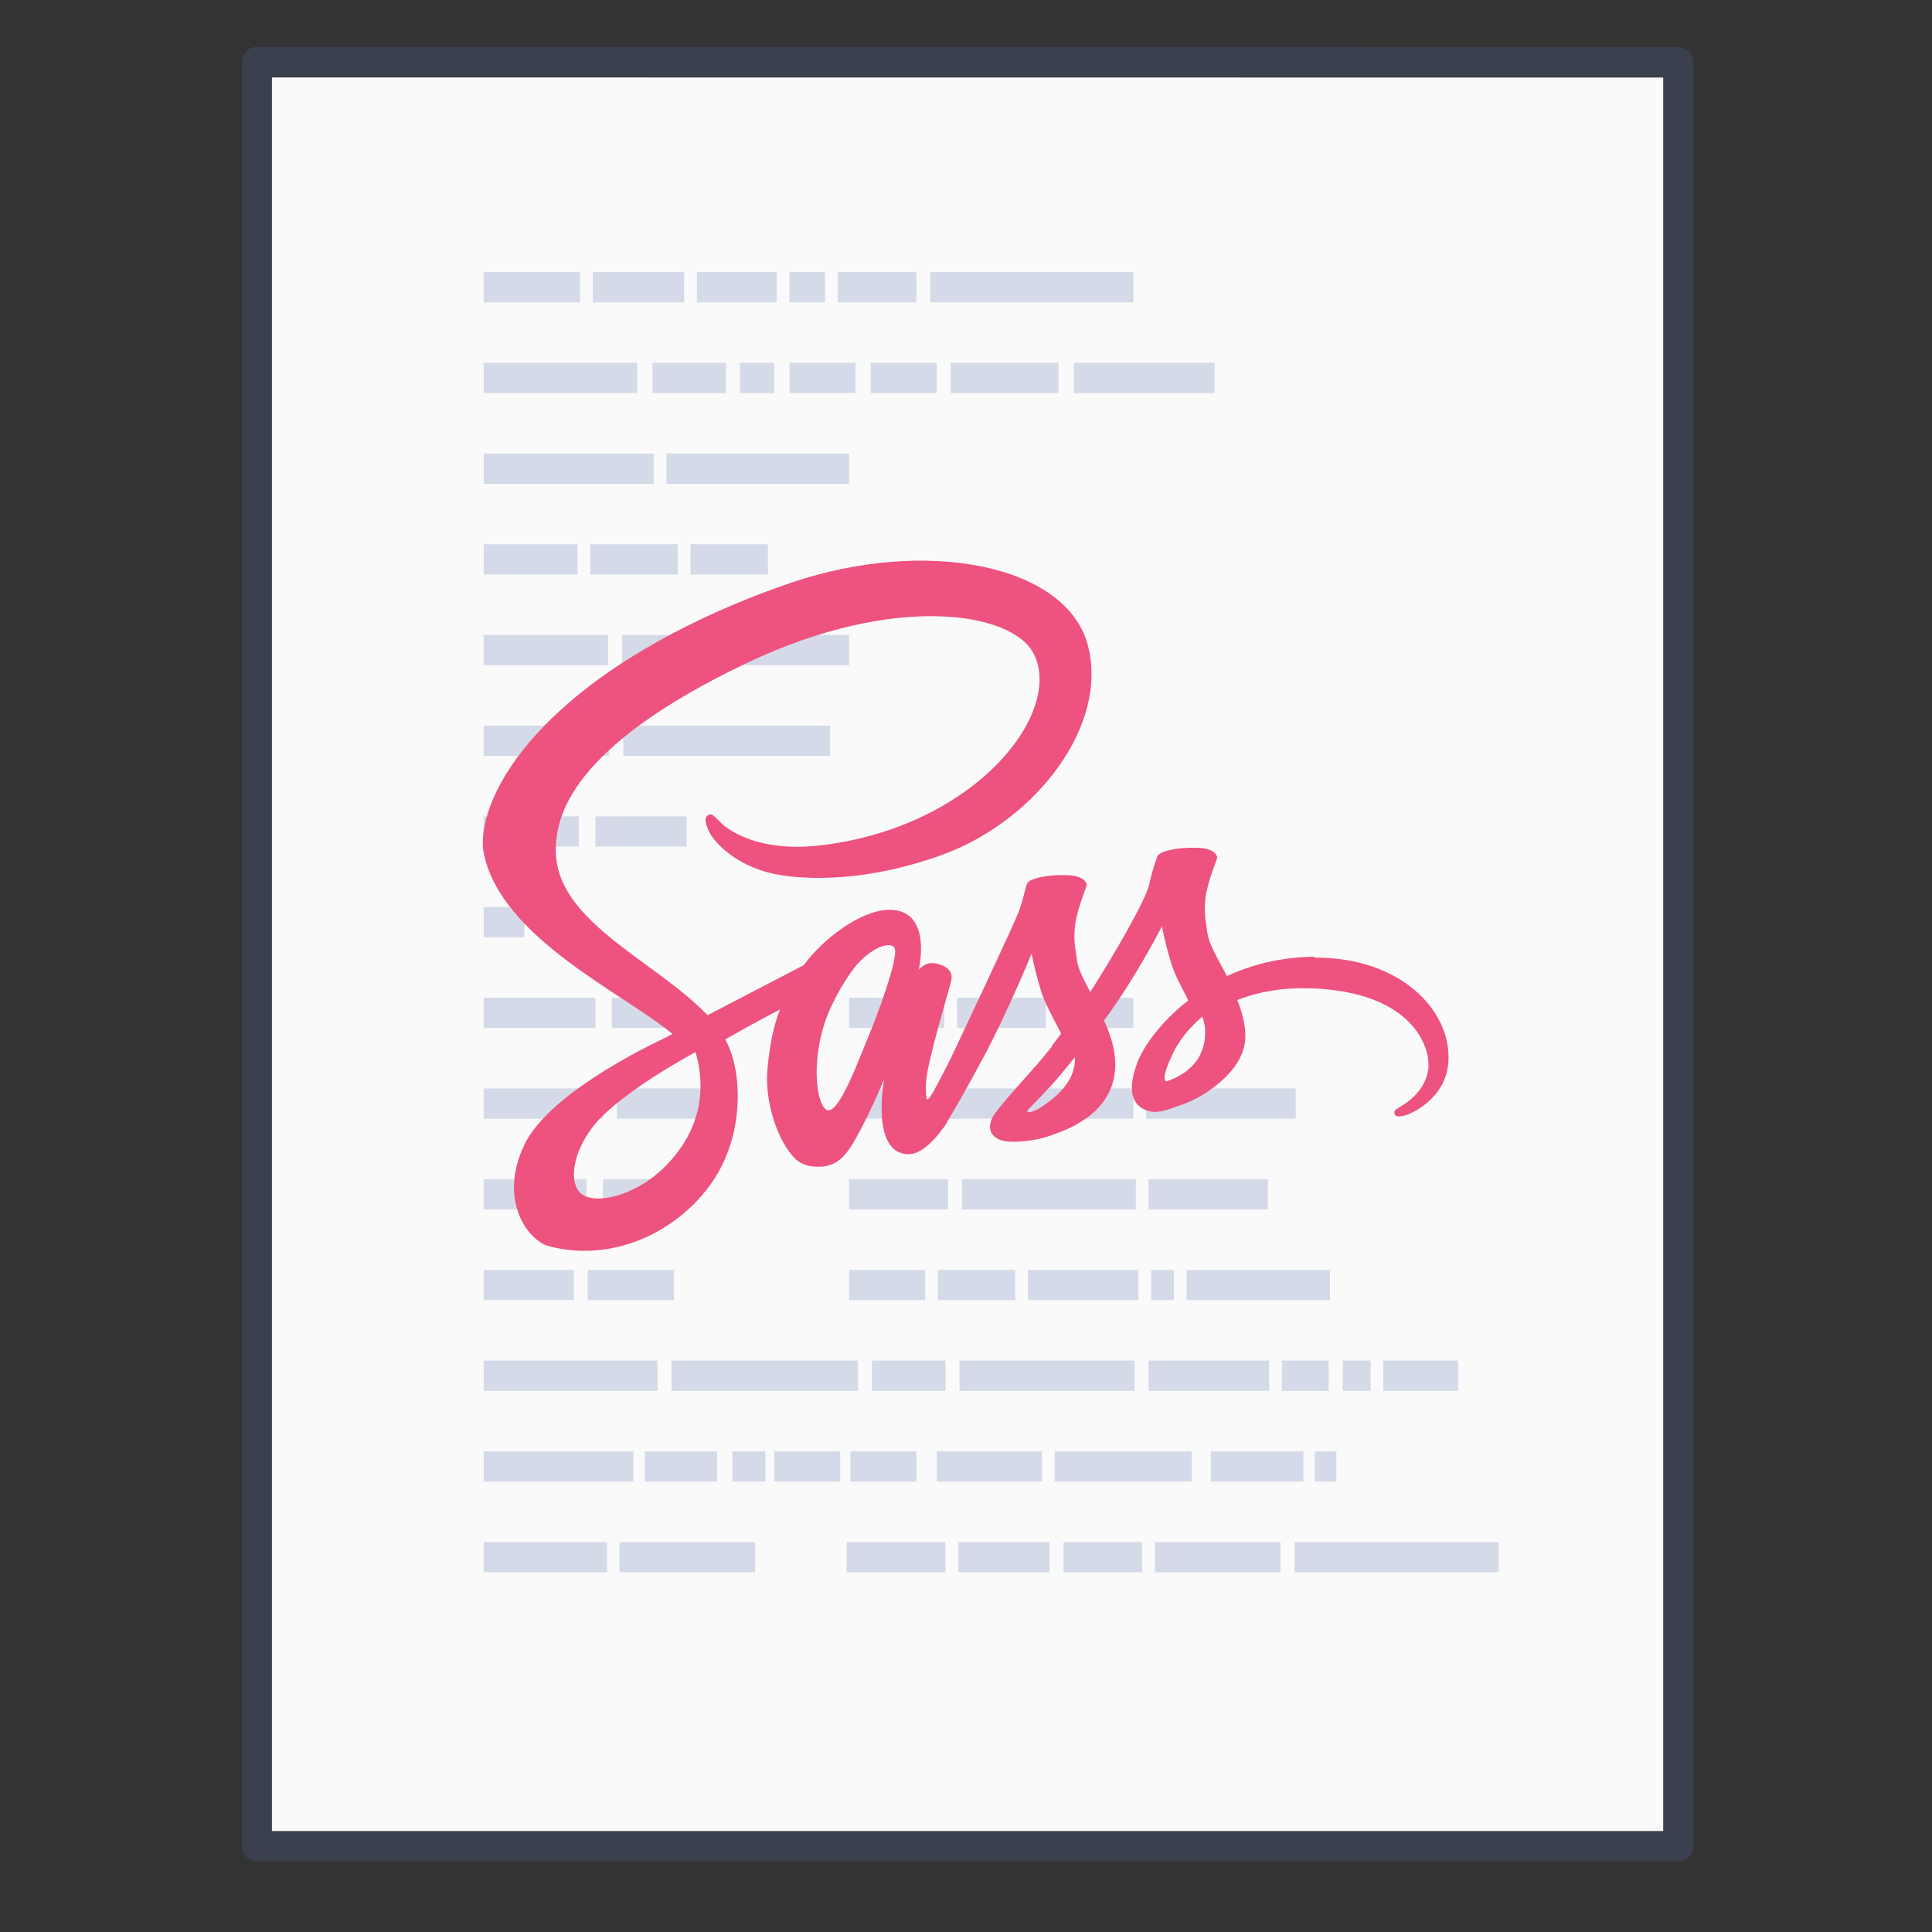 <?xml version="1.0" encoding="UTF-8" standalone="no"?>
<!-- Created with Inkscape (http://www.inkscape.org/) -->

<svg
   xmlns:dc="http://purl.org/dc/elements/1.1/"
   xmlns:cc="http://creativecommons.org/ns#"
   xmlns:rdf="http://www.w3.org/1999/02/22-rdf-syntax-ns#"
   xmlns:svg="http://www.w3.org/2000/svg"
   xmlns="http://www.w3.org/2000/svg"
   xmlns:xlink="http://www.w3.org/1999/xlink"
   xmlns:sodipodi="http://sodipodi.sourceforge.net/DTD/sodipodi-0.dtd"
   xmlns:inkscape="http://www.inkscape.org/namespaces/inkscape"
   width="64"
   height="64"
   viewBox="0 0 16.933 16.933"
   version="1.1"
   id="svg3222"
   inkscape:version="0.92.4 (5da689c313, 2019-01-14)"
   sodipodi:docname="text-x-sass.svg">
  <rect x="0" y="0" width="16.933" height="16.933" fill="#333333" stroke="none"/>
  <defs
     id="defs3216">
    <linearGradient
       id="linearGradient3242-6-6">
      <stop
         id="stop3244-3-4"
         style="stop-color:#f8b17e;stop-opacity:1"
         offset="0" />
      <stop
         id="stop3246-2-3"
         style="stop-color:#e35d4f;stop-opacity:1"
         offset="0.262" />
      <stop
         id="stop3248-0-3"
         style="stop-color:#c6262e;stop-opacity:1"
         offset="0.661" />
      <stop
         id="stop3250-6-3"
         style="stop-color:#690b54;stop-opacity:1"
         offset="1" />
    </linearGradient>
    <linearGradient
       id="linearGradient2490-6-6">
      <stop
         id="stop2492-1-04"
         style="stop-color:#791235;stop-opacity:1"
         offset="0" />
      <stop
         id="stop2494-0-8"
         style="stop-color:#dd3b27;stop-opacity:1"
         offset="1" />
    </linearGradient>
    <linearGradient
       id="linearGradient3316-1">
      <stop
         id="stop3318-0"
         style="stop-color:#ffffff;stop-opacity:1;"
         offset="0" />
      <stop
         offset="0.091"
         style="stop-color:#ffffff;stop-opacity:0.235;"
         id="stop3320-8" />
      <stop
         id="stop3322-1"
         style="stop-color:#ffffff;stop-opacity:0.157;"
         offset="0.955" />
      <stop
         id="stop3324-6"
         style="stop-color:#ffffff;stop-opacity:0.392;"
         offset="1" />
    </linearGradient>
    <linearGradient
       inkscape:collect="always"
       xlink:href="#linearGradient2490-6-6"
       id="linearGradient7331"
       gradientUnits="userSpaceOnUse"
       x1="30"
       y1="34.717"
       x2="30"
       y2="15.569" />
    <linearGradient
       inkscape:collect="always"
       xlink:href="#linearGradient3316-1"
       id="linearGradient7333"
       gradientUnits="userSpaceOnUse"
       x1="27.823"
       y1="14.364"
       x2="27.823"
       y2="34.008" />
  </defs>
  <sodipodi:namedview
     id="base"
     pagecolor="#ffffff"
     bordercolor="#666666"
     borderopacity="1.0"
     inkscape:pageopacity="0.0"
     inkscape:pageshadow="2"
     inkscape:zoom="7.9195959"
     inkscape:cx="31.825696"
     inkscape:cy="41.348617"
     inkscape:document-units="mm"
     inkscape:current-layer="layer1"
     showgrid="true"
     units="px"
     inkscape:window-width="664"
     inkscape:window-height="442"
     inkscape:window-x="626"
     inkscape:window-y="165"
     inkscape:window-maximized="0">
    <inkscape:grid
       type="xygrid"
       id="grid879" />
  </sodipodi:namedview>
  <g
     inkscape:label="Layer 1"
     inkscape:groupmode="layer"
     id="layer1"
     transform="translate(0,-280.067)">
    <g
       transform="matrix(0.265,0,0,0.265,1.0666667e-7,18.562)"
       id="text-x-preview_64"
       inkscape:label="#g4141">
      <g
         transform="matrix(1.343,0,0,1.341,-0.228,988.192)"
         id="layer1-1-7"
         inkscape:label="Layer 1">
        <path
           inkscape:connector-curvature="0"
           style="display:inline;fill:#fafafa;fill-opacity:1;stroke:none;stroke-width:1;stroke-linecap:butt;stroke-linejoin:round;stroke-miterlimit:4;stroke-dasharray:none;stroke-dashoffset:0;stroke-opacity:0.425"
           id="path4160-2"
           d="m 6.866,0.88 c 7.852,0 34.264,0.003 34.264,0.003 l 4e-5,43.248 c 0,0 -22.842,0 -34.264,0 0,-14.417 0,-28.834 0,-43.251 z"
           sodipodi:nodetypes="ccccc" />
        <path
           inkscape:connector-curvature="0"
           style="display:inline;fill:none;fill-opacity:1;stroke:#4f6698;stroke-width:0.745;stroke-linecap:butt;stroke-linejoin:round;stroke-miterlimit:4;stroke-dasharray:none;stroke-dashoffset:0;stroke-opacity:0.267"
           id="path4160-3-1"
           d="m 6.5,0.5 c 8.02,0 35,0.003 35,0.003 l 4.2e-5,44.003 c 0,0 -23.333,0 -35,0 0,-14.669 0,-29.337 0,-44.006 z"
           sodipodi:nodetypes="ccccc" />
      </g>
      <rect
         ry="2.17285e-05"
         rx="2.17285e-05"
         y="988.362"
         x="0"
         height="64"
         width="64"
         id="rect4139"
         style="opacity:0.75;fill:none;fill-opacity:0.561;stroke:none;stroke-width:1;stroke-linecap:butt;stroke-linejoin:miter;stroke-miterlimit:4;stroke-dasharray:none;stroke-dashoffset:0;stroke-opacity:1" />
    </g>
    <g
       style="fill:#b4bfd8;fill-opacity:0.549"
       inkscape:label="Layer 1"
       id="use4423-8"
       transform="matrix(0.265,0,0,0.265,0.263,280.067)">
      <g
         style="fill:#b4bfd8;fill-opacity:0.549"
         transform="translate(0.005,-3.9798056e-6)"
         id="g5077-6"
         inkscape:label="Layer 1">
        <g
           style="fill:#b4bfd8;fill-opacity:0.549"
           transform="translate(-0.009,-988.353)"
           id="g5079-1"
           inkscape:label="Layer 1">
          <g
             style="fill:#b4bfd8;fill-opacity:0.549"
             transform="matrix(1.343,0,0,1.341,-0.217,988.182)"
             id="g5081-2"
             inkscape:label="Layer 1" />
        </g>
        <g
           id="g5083-0"
           style="fill:#b4bfd8;fill-opacity:0.549">
          <path
             sodipodi:nodetypes="ccccccccccccccccccccccccccccccccccccccccccccccccccccccccccccccccccccccccccccccccccccccccccccccccccccccccccccccccccccccccccccccccccccccccccccccccccccccccccccccccccccccccccccccccccccccccc"
             id="path5085-7"
             d="m 15,9 v 1 h 3.189 V 9 Z m 3.609,0 v 1 h 3.021 V 9 Z m 3.441,0 v 1 h 2.644 V 9 Z m 3.063,0 v 1 h 1.175 V 9 Z m 1.595,0 v 1 h 2.602 V 9 Z m 3.063,0 v 1 H 36.486 V 9 Z M 15,12 v 1 h 5.078 v -1 z m 5.581,0 v 1 h 2.434 v -1 z m 2.896,0 v 1 h 1.133 v -1 z m 1.637,0 v 1 h 2.182 v -1 z m 2.686,0 v 1 h 2.182 v -1 z m 2.644,0 v 1 h 3.567 v -1 z m 4.071,0 v 1 h 4.658 V 12 Z M 15,15 v 1 h 5.623 v -1 z m 6.043,0 v 1 h 6.043 V 15 Z M 15,18 v 1 h 3.105 v -1 z m 3.525,0 v 1 h 2.896 v -1 z m 3.315,0 v 1 h 2.56 v -1 z m 5.246,15 v 1 h 3.147 v -1 z m 3.567,0 v 1 h 2.937 v -1 z m 3.357,0 v 1 H 36.486 v -1 z m -6.924,3 v 1 h 2.518 v -1 z m 2.937,0 v 1 H 36.486 v -1 z m 6.882,0 v 1 h 4.952 v -1 z m -9.82,3 v 1 h 3.273 v -1 z m 3.735,0 v 1 h 5.749 v -1 z m 6.169,0 v 1 h 3.945 v -1 z m -9.904,3 v 1 h 2.518 v -1 z m 2.937,0 v 1 h 2.56 v -1 z m 2.979,0 v 1 h 3.651 v -1 z m 4.071,0 v 1 h 0.755 v -1 z m 1.175,0 v 1 h 4.742 v -1 z m -11.246,9 v 1 h 3.273 v -1 z m 3.693,0 v 1 h 3.021 v -1 z m 3.483,0 v 1 h 2.602 v -1 z m 3.021,0 v 1 h 4.154 v -1 z m 4.616,0 v 1 h 6.756 v -1 z"
             style="display:inline;fill:#b4bfd8;fill-opacity:0.549;stroke:none"
             inkscape:connector-curvature="0" />
          <path
             sodipodi:nodetypes="cccccccccc"
             id="path5087-1"
             d="m 15,21 v 1 h 4.112 v -1 z m 0,3 v 1 h 4.154 v -1 z"
             style="display:inline;fill:#b4bfd8;fill-opacity:0.549;stroke:none"
             inkscape:connector-curvature="0" />
          <path
             sodipodi:nodetypes="cccccccccccccccccccccccccccccccccccccccccccccccccccccccccccccccccccccccccccccccc"
             id="path5089-5"
             d="m 19.574,21 v 1 h 7.512 v -1 z m 0.042,3 v 1 h 6.84 v -1 z m 1.595,21 v 1 h 6.169 v -1 z m 6.63,0 v 1 h 2.434 v -1 z m 2.896,0 v 1 h 5.791 v -1 z m 6.253,0 v 1 h 3.987 v -1 z m 4.406,0 v 1 h 1.553 v -1 z m 2.014,0 v 1 h 0.923 v -1 z m 1.343,0 v 1 h 2.476 V 45 Z M 23.225,48 v 1 h 1.091 v -1 z m 1.385,0 v 1 h 2.182 v -1 z m 2.518,0 v 1 h 2.182 v -1 z m 2.854,0 v 1 h 3.483 v -1 z m 3.903,0 v 1 h 4.532 v -1 z m 5.162,0 v 1 h 3.063 v -1 z m 3.441,0 v 1 h 0.713 v -1 z"
             style="display:inline;fill:#b4bfd8;fill-opacity:0.549;stroke:none"
             inkscape:connector-curvature="0" />
          <path
             sodipodi:nodetypes="ccccc"
             d="m 15,51 h 4.078 v 1 H 15 Z"
             id="path5091-0"
             style="display:inline;fill:#b4bfd8;fill-opacity:0.549;stroke:none"
             inkscape:connector-curvature="0" />
          <path
             sodipodi:nodetypes="cccccccccccccccccccccccccccccccccccccccccccccccccc"
             id="path5093-2"
             d="m 18.693,27 v 1 h 3.021 V 27 Z M 15,30 v 1 h 1.343 v -1 z m 4.238,3 v 1 h 2.476 v -1 z m 0.168,3 v 1 h 3.651 v -1 z m -0.462,3 v 1 h 2.77 v -1 z m -0.504,3 v 1 h 2.854 V 42 Z M 15,45 v 1 h 5.749 v -1 z m 0,3 v 1 h 4.952 v -1 z m 5.329,0 v 1 h 2.392 v -1 z m -0.839,3 v 1 h 4.49 v -1 z"
             style="display:inline;fill:#b4bfd8;fill-opacity:0.549;stroke:none"
             inkscape:connector-curvature="0" />
          <path
             sodipodi:nodetypes="ccccccccccccccccccccccccc"
             id="path5095-2"
             d="m 15,27 v 1 h 3.147 v -1 z m 0,6 v 1 h 3.693 v -1 z m 0,3 v 1 h 3.945 v -1 z m 0,3 v 1 h 3.399 v -1 z m 0,3 v 1 h 2.979 v -1 z"
             style="display:inline;fill:#b4bfd8;fill-opacity:0.549;stroke:none"
             inkscape:connector-curvature="0" />
        </g>
        <g
           transform="translate(7.5,8.5)"
           style="font-style:normal;font-variant:normal;font-weight:bold;font-stretch:normal;font-size:20px;line-height:125%;font-family:'Droid Sans';-inkscape-font-specification:'Droid Sans Bold';letter-spacing:0px;word-spacing:0px;fill:#b4bfd8;fill-opacity:0.549;stroke:url(#linearGradient7331)"
           id="g5097-3" />
        <g
           id="g5099-0"
           style="font-style:normal;font-variant:normal;font-weight:bold;font-stretch:normal;font-size:20px;line-height:125%;font-family:'Droid Sans';-inkscape-font-specification:'Droid Sans Bold';letter-spacing:0px;word-spacing:0px;fill:#b4bfd8;fill-opacity:0.549;stroke:url(#linearGradient7333);stroke-width:1.14;stroke-opacity:1"
           transform="matrix(0.877,0,0,0.878,11.109,11.663)" />
      </g>
    </g>
    <path
       d="m 11.521,288.452 c -0.296,0.004 -0.552,0.069 -0.767,0.17 -0.079,-0.15 -0.159,-0.281 -0.172,-0.378 -0.015,-0.113 -0.033,-0.183 -0.015,-0.318 0.018,-0.135 0.101,-0.328 0.101,-0.344 -0.002,-0.014 -0.018,-0.084 -0.189,-0.085 -0.17,-0.004 -0.318,0.032 -0.334,0.074 -0.017,0.043 -0.05,0.14 -0.071,0.241 -0.03,0.148 -0.341,0.673 -0.518,0.949 -0.058,-0.107 -0.107,-0.202 -0.117,-0.277 -0.015,-0.113 -0.033,-0.183 -0.015,-0.318 0.018,-0.136 0.101,-0.328 0.101,-0.344 -0.002,-0.014 -0.018,-0.084 -0.189,-0.085 -0.17,-0.004 -0.318,0.032 -0.334,0.074 -0.017,0.043 -0.035,0.143 -0.071,0.241 -0.035,0.098 -0.448,0.974 -0.556,1.202 -0.055,0.117 -0.103,0.21 -0.137,0.273 -0.035,0.063 -0.002,0.005 -0.005,0.011 -0.03,0.054 -0.046,0.084 -0.046,0.084 v 0.004 c -0.023,0.039 -0.048,0.077 -0.06,0.077 -0.008,0 -0.025,-0.106 0.003,-0.251 0.061,-0.304 0.21,-0.778 0.208,-0.796 0,-0.008 0.028,-0.091 -0.096,-0.134 -0.121,-0.043 -0.164,0.028 -0.174,0.028 -0.01,0 -0.018,0.025 -0.018,0.025 0,0 0.134,-0.534 -0.256,-0.534 -0.245,0 -0.582,0.254 -0.749,0.485 -0.106,0.055 -0.331,0.172 -0.569,0.296 -0.091,0.047 -0.185,0.098 -0.275,0.143 l -0.018,-0.019 c -0.473,-0.481 -1.348,-0.821 -1.311,-1.467 0.013,-0.235 0.099,-0.854 1.68,-1.604 1.295,-0.615 2.332,-0.446 2.512,-0.071 0.256,0.536 -0.554,1.532 -1.9,1.675 -0.513,0.055 -0.782,-0.134 -0.85,-0.205 -0.071,-0.074 -0.081,-0.077 -0.107,-0.063 -0.043,0.022 -0.017,0.088 0,0.128 0.04,0.099 0.205,0.276 0.486,0.364 0.246,0.077 0.848,0.12 1.576,-0.148 0.815,-0.301 1.452,-1.136 1.265,-1.834 -0.19,-0.711 -1.427,-0.944 -2.596,-0.548 -0.696,0.236 -1.45,0.605 -1.993,1.089 -0.645,0.574 -0.748,1.075 -0.705,1.283 0.15,0.742 1.224,1.226 1.654,1.584 -0.021,0.011 -0.041,0.022 -0.06,0.032 -0.215,0.101 -1.034,0.509 -1.239,0.941 -0.232,0.489 0.036,0.84 0.215,0.887 0.552,0.147 1.118,-0.117 1.424,-0.55 0.304,-0.433 0.268,-0.996 0.127,-1.253 l -0.005,-0.009 0.169,-0.095 c 0.109,-0.061 0.217,-0.118 0.311,-0.167 -0.053,0.137 -0.091,0.299 -0.111,0.536 -0.023,0.277 0.096,0.637 0.253,0.779 0.069,0.061 0.152,0.063 0.203,0.063 0.182,0 0.265,-0.143 0.356,-0.315 0.112,-0.21 0.212,-0.452 0.212,-0.452 0,0 -0.124,0.657 0.215,0.657 0.124,0 0.248,-0.153 0.304,-0.232 v 0.004 c 0,0 0.003,-0.005 0.01,-0.016 0.013,-0.019 0.02,-0.03 0.02,-0.03 v -0.004 c 0.05,-0.082 0.16,-0.269 0.326,-0.58 0.213,-0.4 0.418,-0.901 0.418,-0.901 0,0 0.02,0.123 0.081,0.325 0.036,0.12 0.116,0.251 0.177,0.378 -0.05,0.066 -0.079,0.104 -0.079,0.104 l 0.002,0.004 c -0.04,0.05 -0.084,0.104 -0.131,0.158 -0.169,0.192 -0.37,0.411 -0.397,0.474 -0.031,0.074 -0.025,0.129 0.036,0.173 0.045,0.032 0.124,0.038 0.208,0.032 0.152,-0.009 0.258,-0.046 0.311,-0.068 0.083,-0.028 0.177,-0.071 0.268,-0.134 0.165,-0.117 0.266,-0.282 0.256,-0.503 -0.005,-0.121 -0.046,-0.241 -0.098,-0.355 0.015,-0.02 0.03,-0.041 0.045,-0.063 0.261,-0.364 0.463,-0.764 0.463,-0.764 0,0 0.02,0.123 0.081,0.325 0.031,0.102 0.094,0.214 0.15,0.325 -0.245,0.191 -0.399,0.411 -0.451,0.556 -0.098,0.268 -0.021,0.389 0.122,0.418 0.065,0.013 0.157,-0.016 0.227,-0.044 0.086,-0.027 0.19,-0.072 0.286,-0.14 0.165,-0.117 0.324,-0.279 0.316,-0.498 -0.005,-0.101 -0.033,-0.2 -0.071,-0.295 0.208,-0.082 0.478,-0.129 0.82,-0.09 0.736,0.082 0.881,0.52 0.853,0.703 -0.028,0.183 -0.182,0.284 -0.233,0.315 -0.051,0.03 -0.068,0.041 -0.063,0.063 0.007,0.033 0.03,0.032 0.074,0.025 0.061,-0.009 0.387,-0.15 0.4,-0.487 0.02,-0.433 -0.412,-0.906 -1.178,-0.901 z m -5.676,1.823 c -0.243,0.254 -0.585,0.35 -0.731,0.268 -0.157,-0.087 -0.096,-0.46 0.203,-0.73 0.182,-0.164 0.418,-0.315 0.574,-0.408 0.035,-0.021 0.088,-0.05 0.15,-0.087 0.01,-0.007 0.017,-0.009 0.017,-0.009 0.012,-0.007 0.025,-0.014 0.038,-0.022 0.111,0.385 0.005,0.722 -0.251,0.988 z m 1.778,-1.152 c -0.084,0.197 -0.263,0.703 -0.37,0.674 -0.093,-0.024 -0.149,-0.407 -0.018,-0.785 0.066,-0.191 0.207,-0.418 0.289,-0.506 0.134,-0.142 0.279,-0.189 0.316,-0.131 0.043,0.076 -0.164,0.624 -0.217,0.747 z m 1.467,0.668 c -0.036,0.017 -0.069,0.03 -0.084,0.021 -0.012,-0.006 0.015,-0.03 0.015,-0.03 0,0 0.184,-0.187 0.256,-0.274 0.041,-0.05 0.091,-0.109 0.144,-0.175 v 0.019 c 0,0.227 -0.228,0.378 -0.331,0.44 z M 10.221,289.546 c -0.026,-0.019 -0.023,-0.077 0.066,-0.26 0.035,-0.072 0.114,-0.194 0.251,-0.309 0.017,0.047 0.026,0.093 0.025,0.136 -0.002,0.284 -0.213,0.389 -0.342,0.433 z"
       id="path4"
       style="opacity:1;fill:#ee527f;fill-opacity:1;stroke-width:0.265;stroke:none;stroke-opacity:1;stroke-miterlimit:4;stroke-dasharray:none;paint-order:markers stroke fill"
       inkscape:connector-curvature="0" />
  </g>
</svg>
